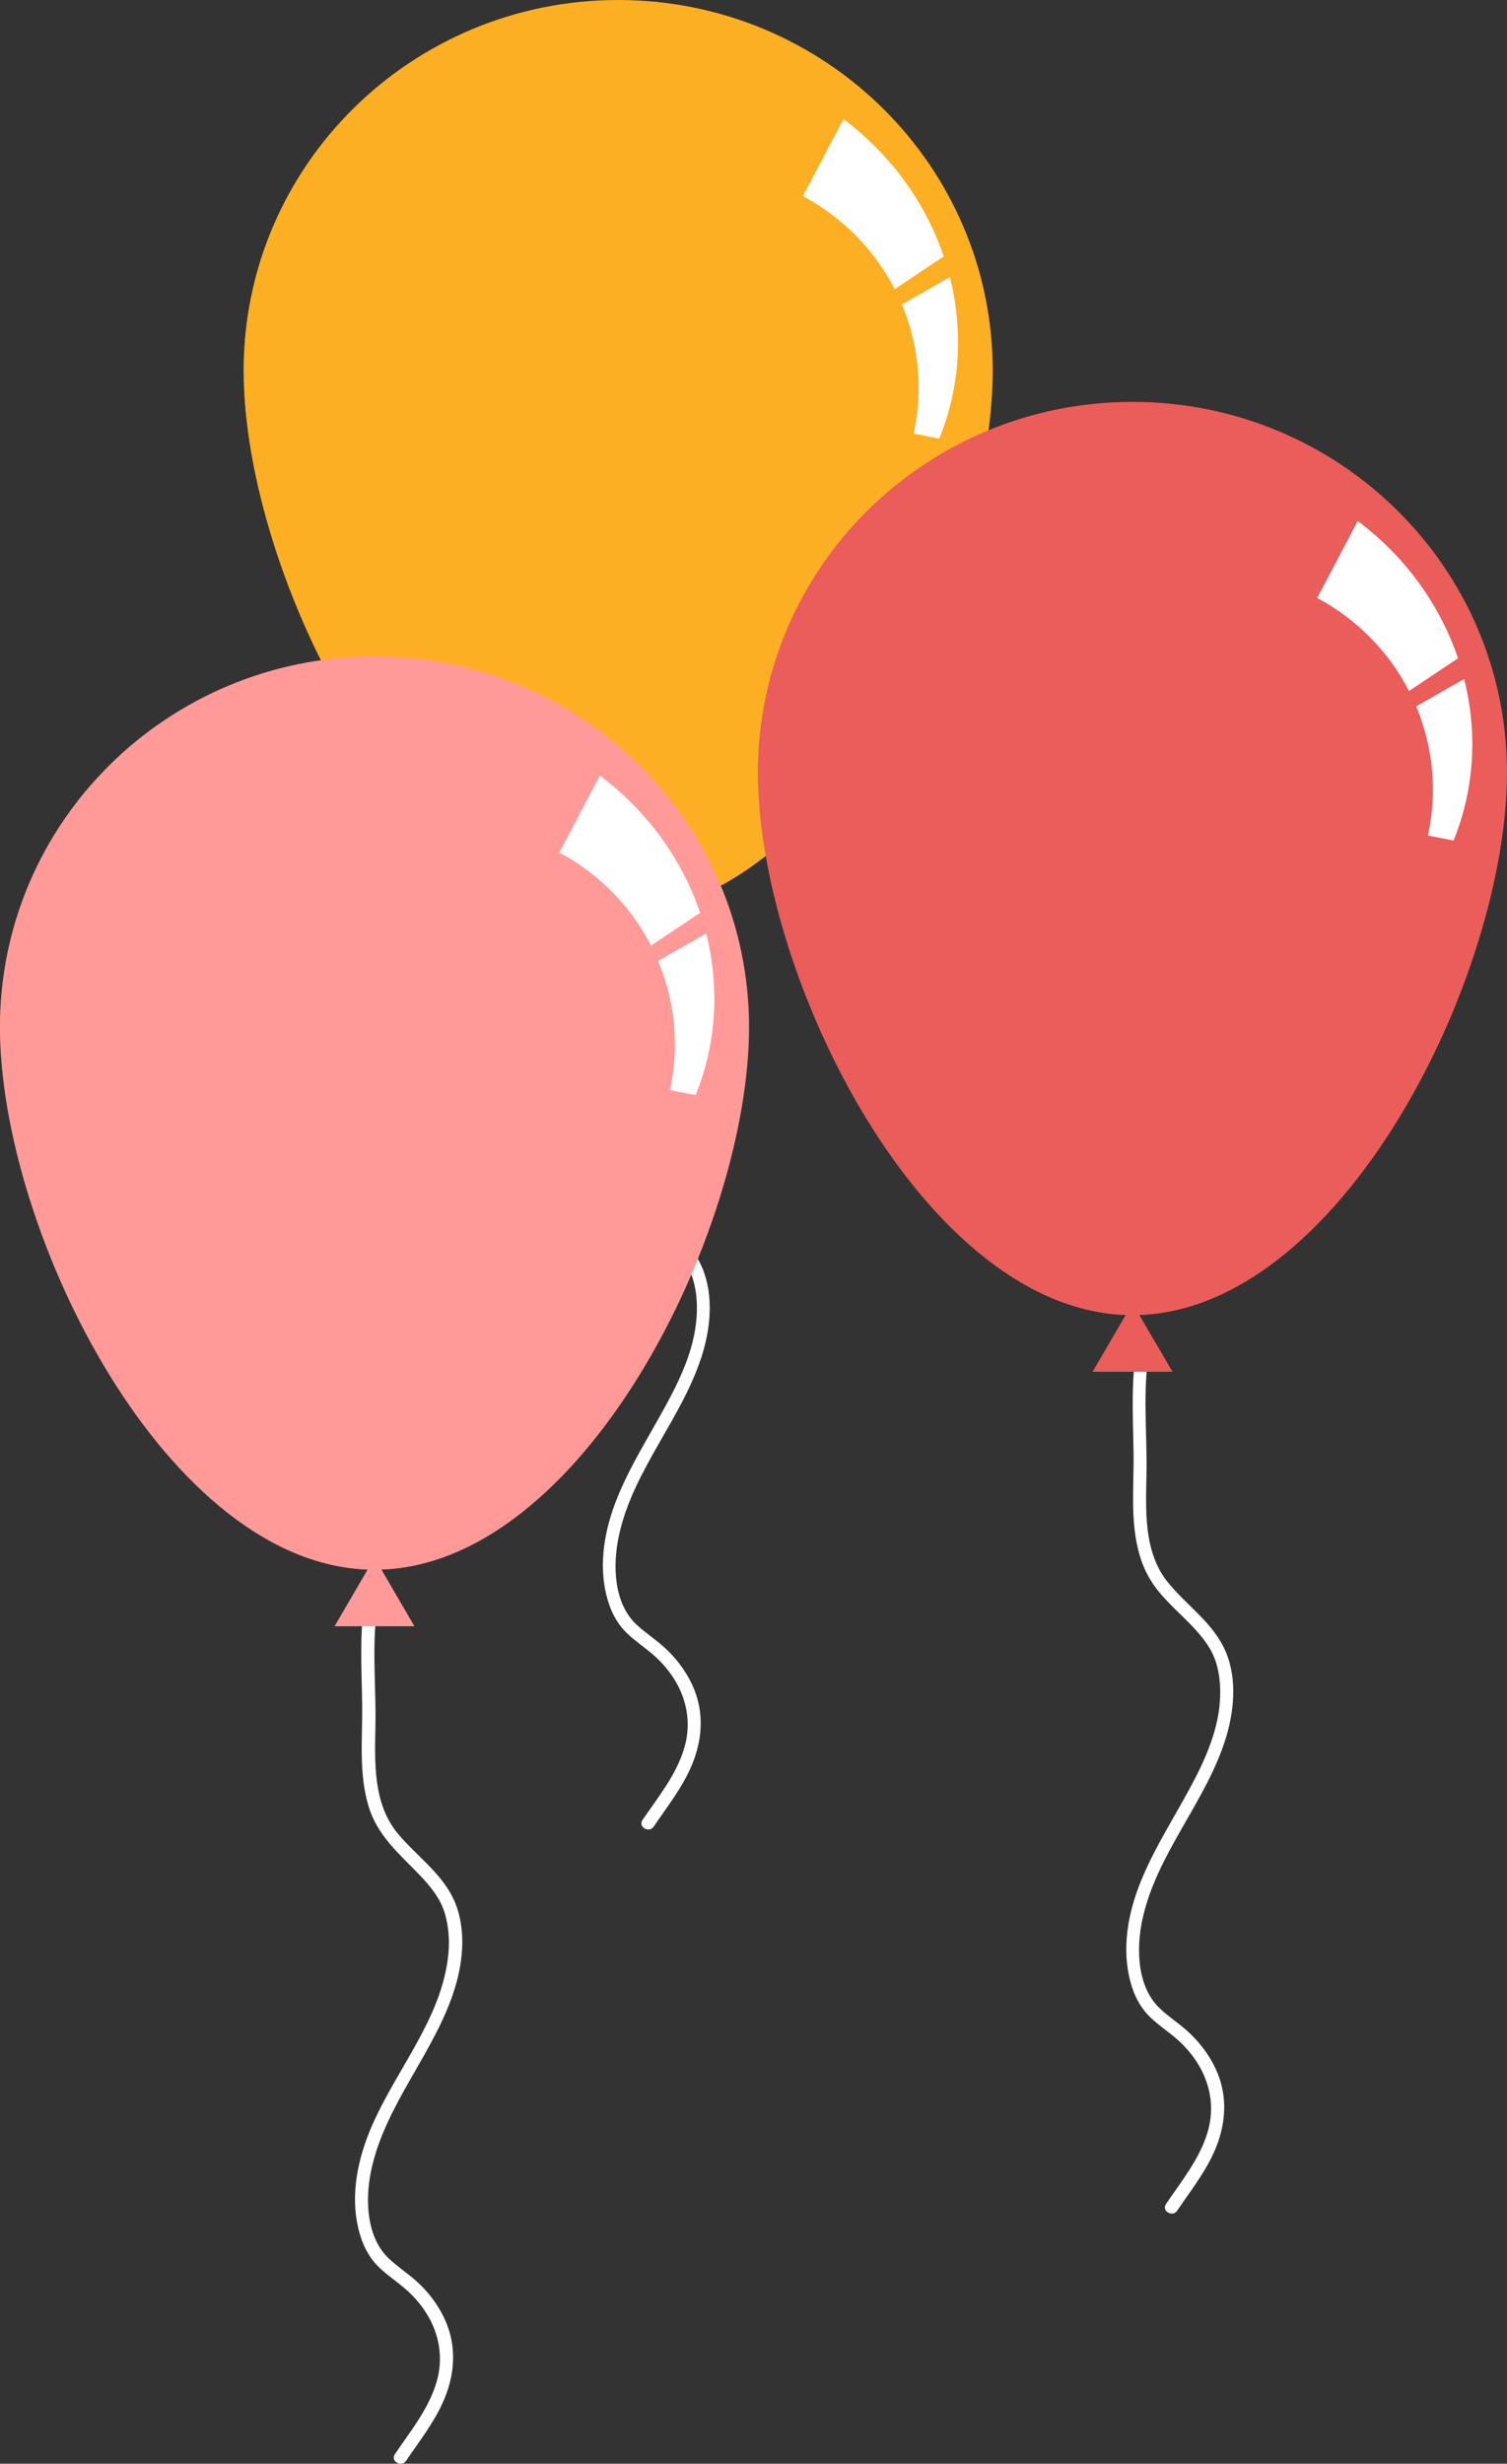 <svg width="71" height="116" viewBox="0 0 71 116" fill="none" xmlns="http://www.w3.org/2000/svg">
<rect x="0" y="0" width="71" height="116" fill="#333333" stroke="none"/>
<g clip-path="url(#clip0_1_434)">
<path d="M28.977 44.976C28.593 46.733 28.723 48.514 28.748 50.296C28.773 51.881 28.581 53.51 29.014 55.065C29.206 55.756 29.515 56.356 29.98 56.907C30.425 57.44 30.945 57.899 31.428 58.395C31.898 58.879 32.362 59.423 32.591 60.066C32.845 60.776 32.882 61.578 32.789 62.319C32.61 63.861 31.867 65.288 31.118 66.629C30.363 67.981 29.54 69.304 28.989 70.761C28.414 72.279 28.16 73.993 28.705 75.56C28.878 76.062 29.144 76.515 29.528 76.888C29.912 77.262 30.363 77.556 30.766 77.905C32.078 79.037 32.746 80.678 32.22 82.361C31.843 83.592 30.988 84.639 30.27 85.692C30.048 86.022 30.586 86.328 30.803 85.998C31.397 85.116 32.078 84.253 32.517 83.286C33.105 81.994 33.216 80.611 32.604 79.307C32.276 78.609 31.781 77.978 31.193 77.47C30.797 77.127 30.357 76.84 29.98 76.484C28.896 75.462 28.866 73.668 29.157 72.316C29.825 69.175 32.195 66.739 33.111 63.69C33.514 62.343 33.625 60.758 32.981 59.466C32.368 58.248 31.211 57.471 30.369 56.436C29.187 54.985 29.324 52.983 29.355 51.233C29.386 49.2 29.125 47.143 29.559 45.141C29.658 44.756 29.064 44.59 28.977 44.976Z" fill="white"/>
<path d="M46.77 17.453C46.77 27.095 38.873 42.999 29.125 42.999C19.378 42.999 11.481 27.088 11.481 17.453C11.481 7.811 19.378 0 29.125 0C38.873 0 46.77 7.811 46.77 17.453Z" fill="#FCAF23"/>
<path d="M27.244 45.668L29.125 42.442L31.007 45.668H27.244Z" fill="#FCAF23"/>
<path opacity="0.6" d="M34.368 33.443C25.455 33.443 18.227 22.938 18.227 9.978C18.227 7.634 18.468 5.363 18.907 3.226C14.414 6.391 11.481 11.582 11.481 17.453C11.481 27.095 19.378 42.999 29.125 42.999C35.605 42.999 41.268 35.965 44.338 28.417C41.59 31.564 38.13 33.443 34.368 33.443Z" fill="#FCAF23"/>
<path d="M42.153 13.615C42.921 13.1 43.694 12.586 44.462 12.072C43.626 9.605 42.03 7.334 39.74 5.607C39.102 6.813 38.465 8.026 37.827 9.232C39.74 10.254 41.219 11.803 42.153 13.615Z" fill="white"/>
<path d="M43.045 20.416C43.447 20.495 43.849 20.575 44.251 20.655C45.248 18.212 45.384 15.555 44.753 13.045C43.998 13.474 43.243 13.909 42.494 14.337C43.28 16.223 43.503 18.334 43.045 20.416Z" fill="white"/>
<path d="M53.634 63.06C53.256 64.817 53.38 66.598 53.405 68.379C53.429 69.965 53.237 71.593 53.671 73.148C53.863 73.84 54.172 74.44 54.636 74.991C55.082 75.523 55.602 75.983 56.084 76.478C56.555 76.962 57.019 77.507 57.248 78.15C57.502 78.86 57.533 79.662 57.446 80.402C57.26 81.945 56.524 83.371 55.775 84.712C55.02 86.065 54.197 87.387 53.646 88.844C53.07 90.362 52.823 92.076 53.361 93.644C53.535 94.145 53.801 94.599 54.184 94.972C54.568 95.345 55.02 95.639 55.422 95.988C56.734 97.121 57.403 98.761 56.877 100.445C56.499 101.675 55.645 102.722 54.933 103.775C54.711 104.106 55.249 104.412 55.465 104.081C56.06 103.2 56.74 102.336 57.18 101.369C57.768 100.077 57.879 98.694 57.267 97.39C56.938 96.692 56.443 96.062 55.855 95.553C55.459 95.211 55.02 94.923 54.642 94.562C53.566 93.54 53.528 91.746 53.819 90.393C54.488 87.252 56.858 84.816 57.774 81.767C58.176 80.421 58.294 78.835 57.644 77.543C57.031 76.325 55.874 75.548 55.032 74.513C53.85 73.062 53.986 71.061 54.017 69.31C54.048 67.277 53.788 65.221 54.221 63.219C54.314 62.839 53.714 62.674 53.634 63.06Z" fill="white"/>
<path d="M71 36.375C71 46.017 63.103 61.921 53.355 61.921C43.608 61.921 35.71 46.011 35.71 36.375C35.71 26.733 43.608 18.922 53.355 18.922C63.103 18.922 71 26.739 71 36.375Z" fill="#EA5D5A"/>
<path d="M51.474 64.59L53.355 61.364L55.243 64.59H51.474Z" fill="#EA5D5A"/>
<path opacity="0.6" d="M58.597 52.365C49.685 52.365 42.456 41.86 42.456 28.901C42.456 26.556 42.698 24.291 43.137 22.148C38.644 25.313 35.71 30.504 35.71 36.375C35.71 46.017 43.608 61.921 53.355 61.921C59.835 61.921 65.498 54.887 68.568 47.339C65.826 50.486 62.36 52.365 58.597 52.365Z" fill="#EA5D5A"/>
<path d="M66.383 32.537C67.15 32.023 67.924 31.508 68.692 30.994C67.856 28.527 66.259 26.25 63.969 24.53C63.332 25.736 62.694 26.948 62.057 28.154C63.969 29.176 65.455 30.725 66.383 32.537Z" fill="white"/>
<path d="M67.274 39.338C67.676 39.418 68.079 39.497 68.481 39.577C69.477 37.134 69.614 34.477 68.982 31.968C68.227 32.396 67.472 32.831 66.723 33.259C67.509 35.145 67.732 37.257 67.274 39.338Z" fill="white"/>
<path d="M17.286 74.832C16.896 76.638 17.044 78.462 17.063 80.292C17.081 81.878 16.896 83.506 17.366 85.049C17.781 86.432 18.808 87.283 19.78 88.293C20.263 88.795 20.733 89.371 20.944 90.044C21.16 90.748 21.197 91.507 21.098 92.236C20.69 95.364 18.319 97.843 17.261 100.745C16.716 102.245 16.494 103.928 17.044 105.465C17.224 105.96 17.49 106.407 17.88 106.775C18.258 107.136 18.697 107.424 19.093 107.766C20.405 108.899 21.073 110.539 20.547 112.223C20.17 113.453 19.316 114.5 18.604 115.553C18.381 115.884 18.92 116.19 19.136 115.859C19.73 114.978 20.411 114.115 20.851 113.141C21.439 111.856 21.55 110.466 20.937 109.162C20.616 108.476 20.139 107.858 19.57 107.362C19.161 107.007 18.709 106.707 18.319 106.34C17.255 105.33 17.205 103.573 17.478 102.238C18.121 99.092 20.498 96.643 21.432 93.601C21.847 92.26 21.971 90.668 21.346 89.371C20.752 88.146 19.594 87.357 18.74 86.328C17.558 84.902 17.657 82.949 17.688 81.21C17.725 79.141 17.453 77.035 17.898 74.991C17.967 74.611 17.372 74.446 17.286 74.832Z" fill="white"/>
<path d="M35.29 48.361C35.29 58.003 27.386 73.907 17.645 73.907C7.897 73.907 0 58.003 0 48.361C0 38.72 7.897 30.908 17.645 30.908C27.392 30.908 35.29 38.72 35.29 48.361Z" fill="#FF9A98"/>
<path d="M15.763 76.57L17.645 73.344L19.526 76.57H15.763Z" fill="#FF9A98"/>
<path opacity="0.6" d="M22.887 64.351C13.975 64.351 6.746 53.846 6.746 40.887C6.746 38.542 6.987 36.277 7.427 34.135C2.934 37.3 0 42.491 0 48.361C0 58.003 7.897 73.907 17.645 73.907C24.125 73.907 29.788 66.873 32.857 59.325C30.116 62.472 26.65 64.351 22.887 64.351Z" fill="#FF9A98"/>
<path d="M30.673 44.523C31.446 44.009 32.214 43.495 32.987 42.98C32.152 40.513 30.549 38.242 28.265 36.516C27.628 37.722 26.99 38.934 26.353 40.14C28.259 41.162 29.744 42.711 30.673 44.523Z" fill="white"/>
<path d="M31.564 51.324C31.966 51.404 32.368 51.483 32.771 51.563C33.767 49.12 33.903 46.464 33.272 43.954C32.517 44.382 31.762 44.817 31.007 45.245C31.799 47.131 32.022 49.237 31.564 51.324Z" fill="white"/>
</g>
<defs>
<clipPath id="clip0_1_434">
<rect width="71" height="116" fill="white"/>
</clipPath>
</defs>
</svg>
